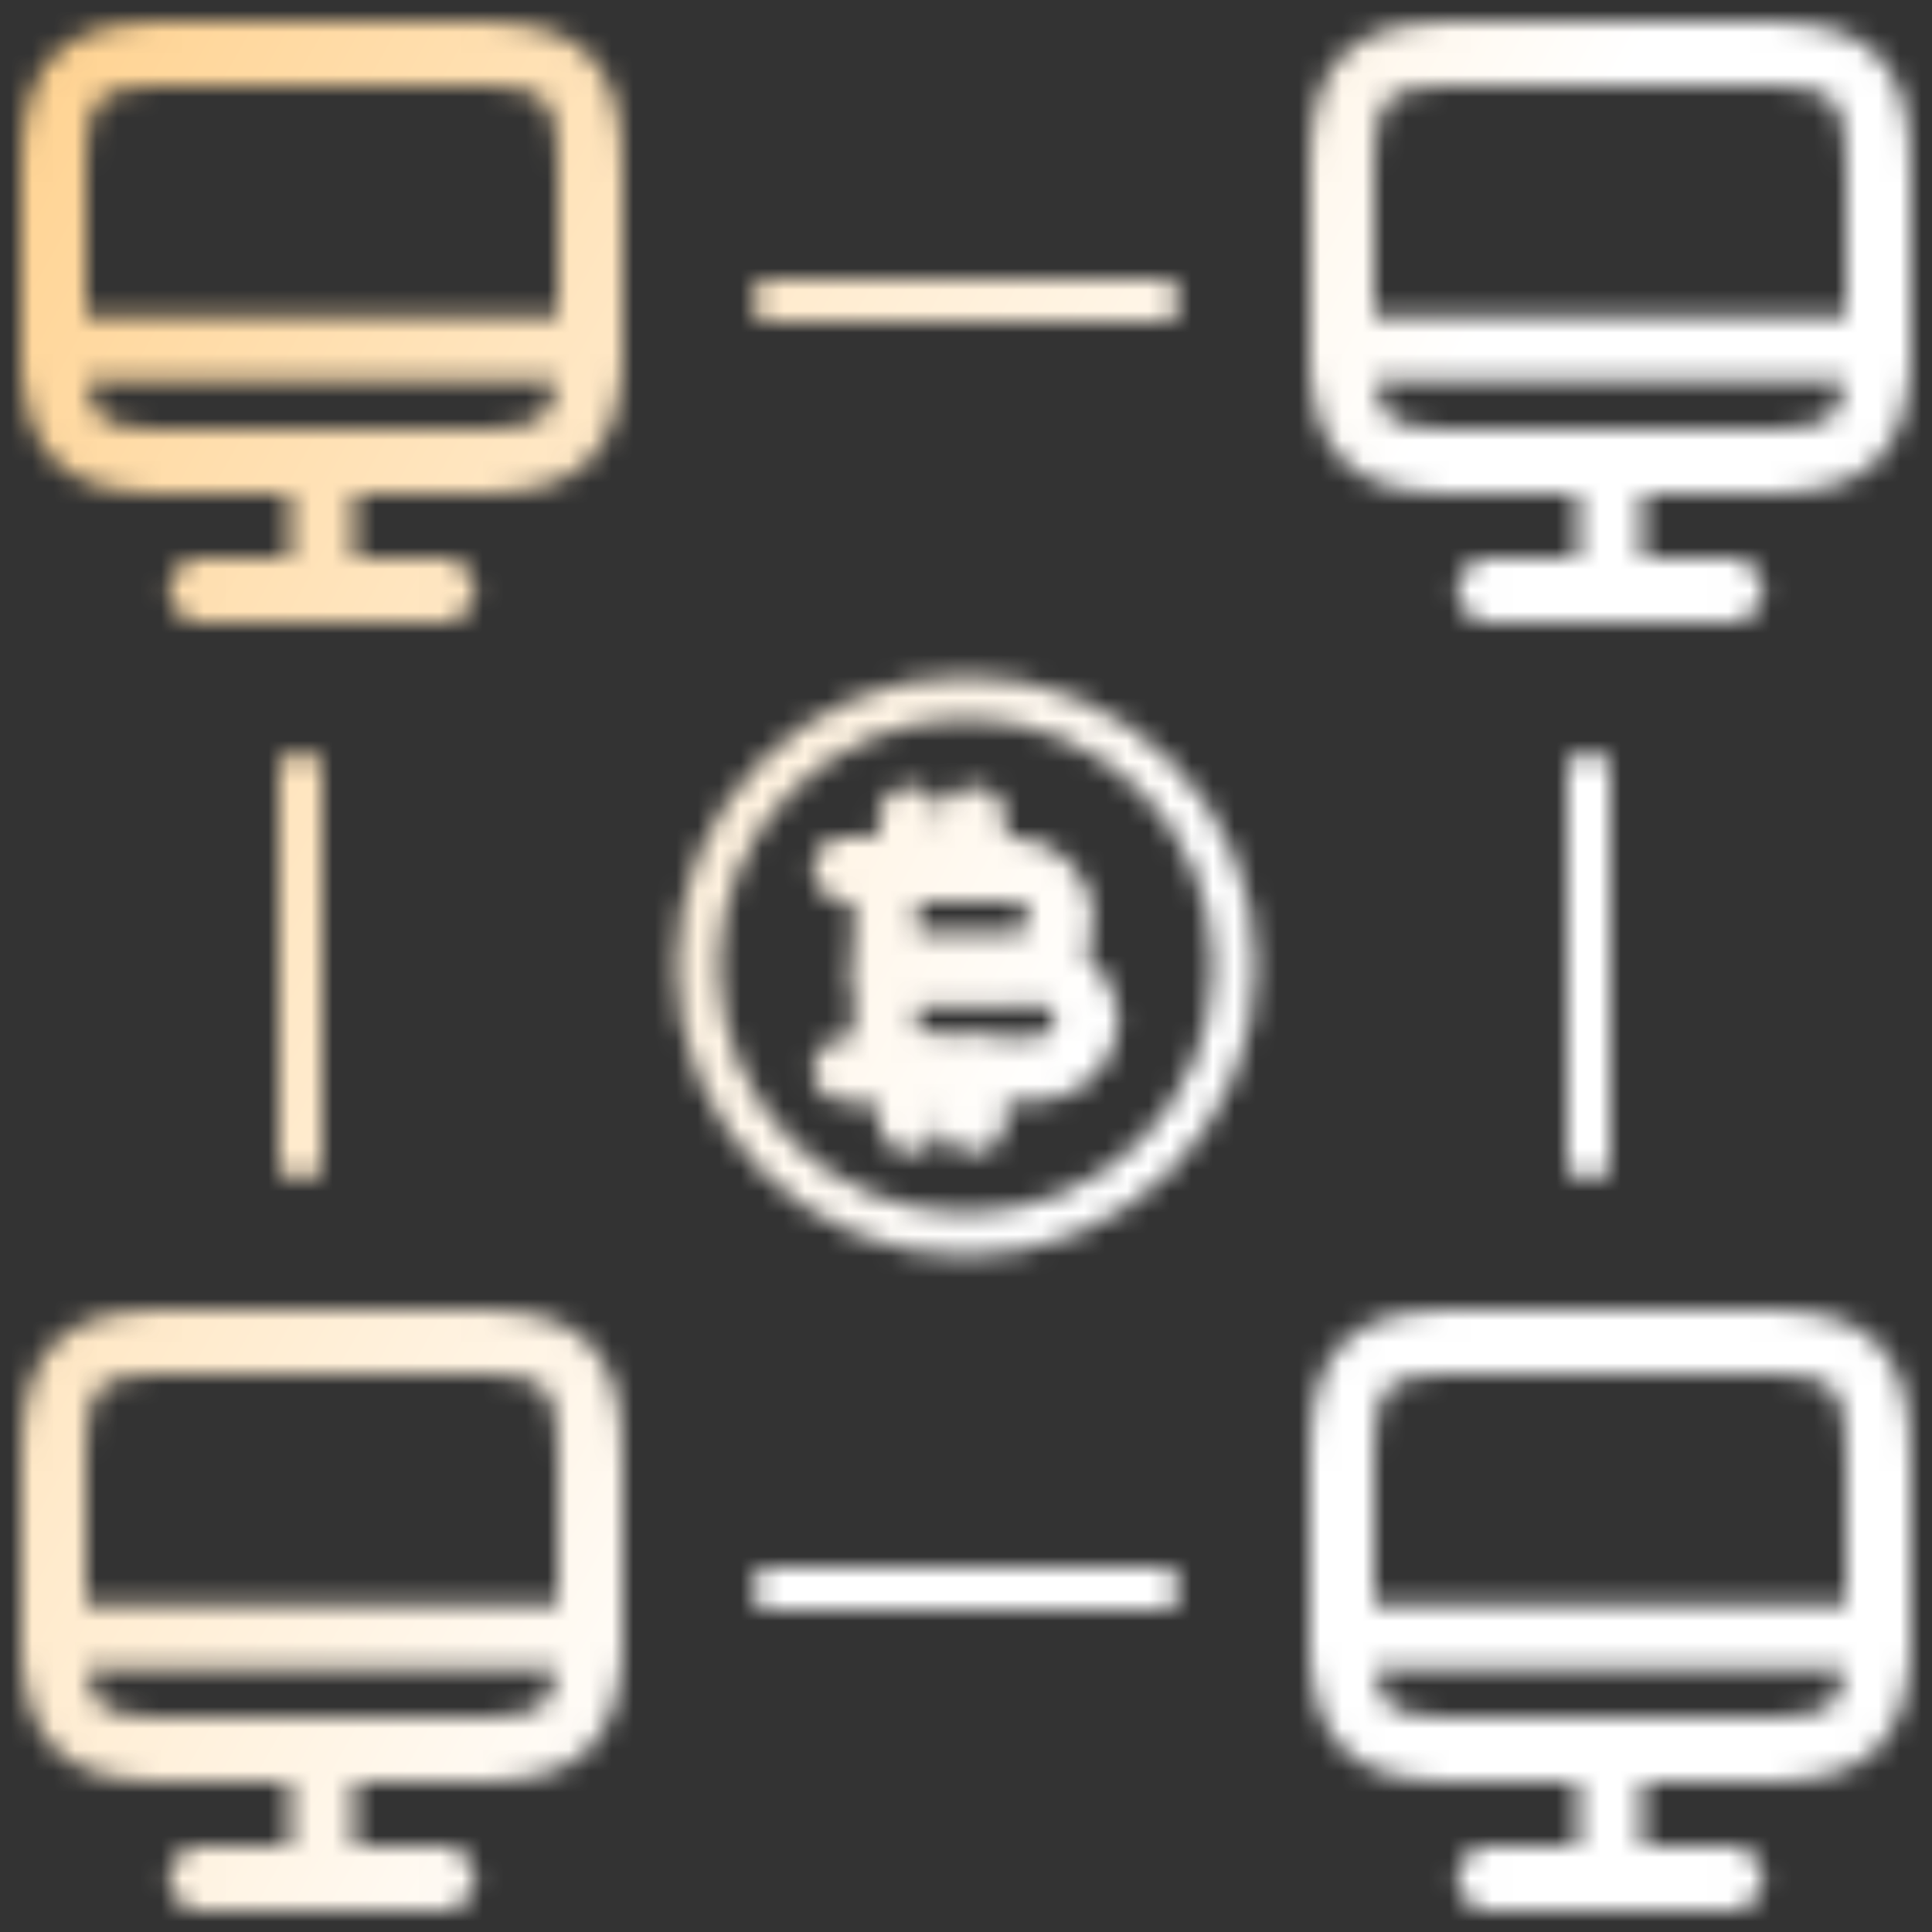 <svg width="90" height="90" viewBox="0 0 90 90" fill="none" xmlns="http://www.w3.org/2000/svg">
<rect x="0" y="0" width="90" height="90" fill="#333333" stroke="none"/>
<mask id="mask0_79_914" style="mask-type:alpha" maskUnits="userSpaceOnUse" x="1" y="1" width="88" height="88">
<path d="M8.05 2.5H21.938C26.387 2.5 27.5 3.612 27.5 8.05V15.963C27.5 20.413 26.387 21.512 21.95 21.512H8.05C3.612 21.525 2.5 20.413 2.5 15.975V8.05C2.5 3.612 3.612 2.5 8.05 2.5Z" stroke="white" stroke-width="3" stroke-linecap="round" stroke-linejoin="round"/>
<path d="M15 21.525V27.5" stroke="white" stroke-width="3" stroke-linecap="round" stroke-linejoin="round"/>
<path d="M2.5 16.25H27.5" stroke="white" stroke-width="3" stroke-linecap="round" stroke-linejoin="round"/>
<path d="M9.375 27.5H20.625" stroke="white" stroke-width="3" stroke-linecap="round" stroke-linejoin="round"/>
<path d="M68.05 2.5H81.938C86.388 2.5 87.5 3.612 87.5 8.05V15.963C87.5 20.413 86.388 21.512 81.95 21.512H68.05C63.612 21.525 62.5 20.413 62.5 15.975V8.05C62.5 3.612 63.612 2.5 68.05 2.5Z" stroke="white" stroke-width="3" stroke-linecap="round" stroke-linejoin="round"/>
<path d="M75 21.525V27.5" stroke="white" stroke-width="3" stroke-linecap="round" stroke-linejoin="round"/>
<path d="M62.5 16.25H87.5" stroke="white" stroke-width="3" stroke-linecap="round" stroke-linejoin="round"/>
<path d="M69.375 27.5H80.625" stroke="white" stroke-width="3" stroke-linecap="round" stroke-linejoin="round"/>
<path d="M68.05 62.5H81.938C86.388 62.5 87.5 63.612 87.5 68.05V75.963C87.5 80.412 86.388 81.513 81.95 81.513H68.05C63.612 81.525 62.5 80.412 62.5 75.975V68.05C62.5 63.612 63.612 62.5 68.05 62.5Z" stroke="white" stroke-width="3" stroke-linecap="round" stroke-linejoin="round"/>
<path d="M75 81.525V87.5" stroke="white" stroke-width="3" stroke-linecap="round" stroke-linejoin="round"/>
<path d="M62.5 76.25H87.5" stroke="white" stroke-width="3" stroke-linecap="round" stroke-linejoin="round"/>
<path d="M69.375 87.5H80.625" stroke="white" stroke-width="3" stroke-linecap="round" stroke-linejoin="round"/>
<path d="M8.05 62.5H21.938C26.387 62.5 27.5 63.612 27.5 68.05V75.963C27.5 80.412 26.387 81.513 21.95 81.513H8.05C3.612 81.525 2.5 80.412 2.5 75.975V68.05C2.5 63.612 3.612 62.5 8.05 62.5Z" stroke="white" stroke-width="3" stroke-linecap="round" stroke-linejoin="round"/>
<path d="M15 81.525V87.5" stroke="white" stroke-width="3" stroke-linecap="round" stroke-linejoin="round"/>
<path d="M2.5 76.25H27.5" stroke="white" stroke-width="3" stroke-linecap="round" stroke-linejoin="round"/>
<path d="M9.375 87.5H20.625" stroke="white" stroke-width="3" stroke-linecap="round" stroke-linejoin="round"/>
<path d="M41.25 40.476H47.106C48.404 40.476 49.457 41.644 49.457 42.827C49.457 44.125 48.404 45.178 47.106 45.178H41.25V40.476Z" stroke="white" stroke-width="3" stroke-miterlimit="10" stroke-linecap="round" stroke-linejoin="round"/>
<path d="M41.25 45.163H47.942C49.428 45.163 50.625 46.216 50.625 47.514C50.625 48.812 49.428 49.865 47.942 49.865H41.25V45.163Z" stroke="white" stroke-width="3" stroke-miterlimit="10" stroke-linecap="round" stroke-linejoin="round"/>
<path d="M45.346 49.851V52.202" stroke="white" stroke-width="3" stroke-miterlimit="10" stroke-linecap="round" stroke-linejoin="round"/>
<path d="M42.418 49.851V52.202" stroke="white" stroke-width="3" stroke-miterlimit="10" stroke-linecap="round" stroke-linejoin="round"/>
<path d="M45.346 38.125V40.476" stroke="white" stroke-width="3" stroke-miterlimit="10" stroke-linecap="round" stroke-linejoin="round"/>
<path d="M42.418 38.125V40.476" stroke="white" stroke-width="3" stroke-miterlimit="10" stroke-linecap="round" stroke-linejoin="round"/>
<path d="M43.471 40.476H39.375" stroke="white" stroke-width="3" stroke-miterlimit="10" stroke-linecap="round" stroke-linejoin="round"/>
<path d="M43.471 49.851H39.375" stroke="white" stroke-width="3" stroke-miterlimit="10" stroke-linecap="round" stroke-linejoin="round"/>
<path d="M45 57.5C51.904 57.5 57.5 51.904 57.5 45C57.5 38.096 51.904 32.5 45 32.5C38.096 32.5 32.5 38.096 32.5 45C32.5 51.904 38.096 57.5 45 57.5Z" stroke="white" stroke-width="2" stroke-miterlimit="10"/>
<line x1="36" y1="14" x2="54" y2="14" stroke="white" stroke-width="2" stroke-linecap="round"/>
<line x1="36" y1="74" x2="54" y2="74" stroke="white" stroke-width="2" stroke-linecap="round"/>
<line x1="74" y1="54" x2="74" y2="36" stroke="white" stroke-width="2" stroke-linecap="round"/>
<line x1="14" y1="54" x2="14" y2="36" stroke="white" stroke-width="2" stroke-linecap="round"/>
</mask>
<g mask="url(#mask0_79_914)">
<rect width="90" height="90" fill="url(#paint0_linear_79_914)"/>
</g>
<defs>
<linearGradient id="paint0_linear_79_914" x1="19.248" y1="-40.855" x2="81.183" y2="-6.185" gradientUnits="userSpaceOnUse">
<stop stop-color="#FFCF88"/>
<stop offset="1" stop-color="white"/>
</linearGradient>
</defs>
</svg>
